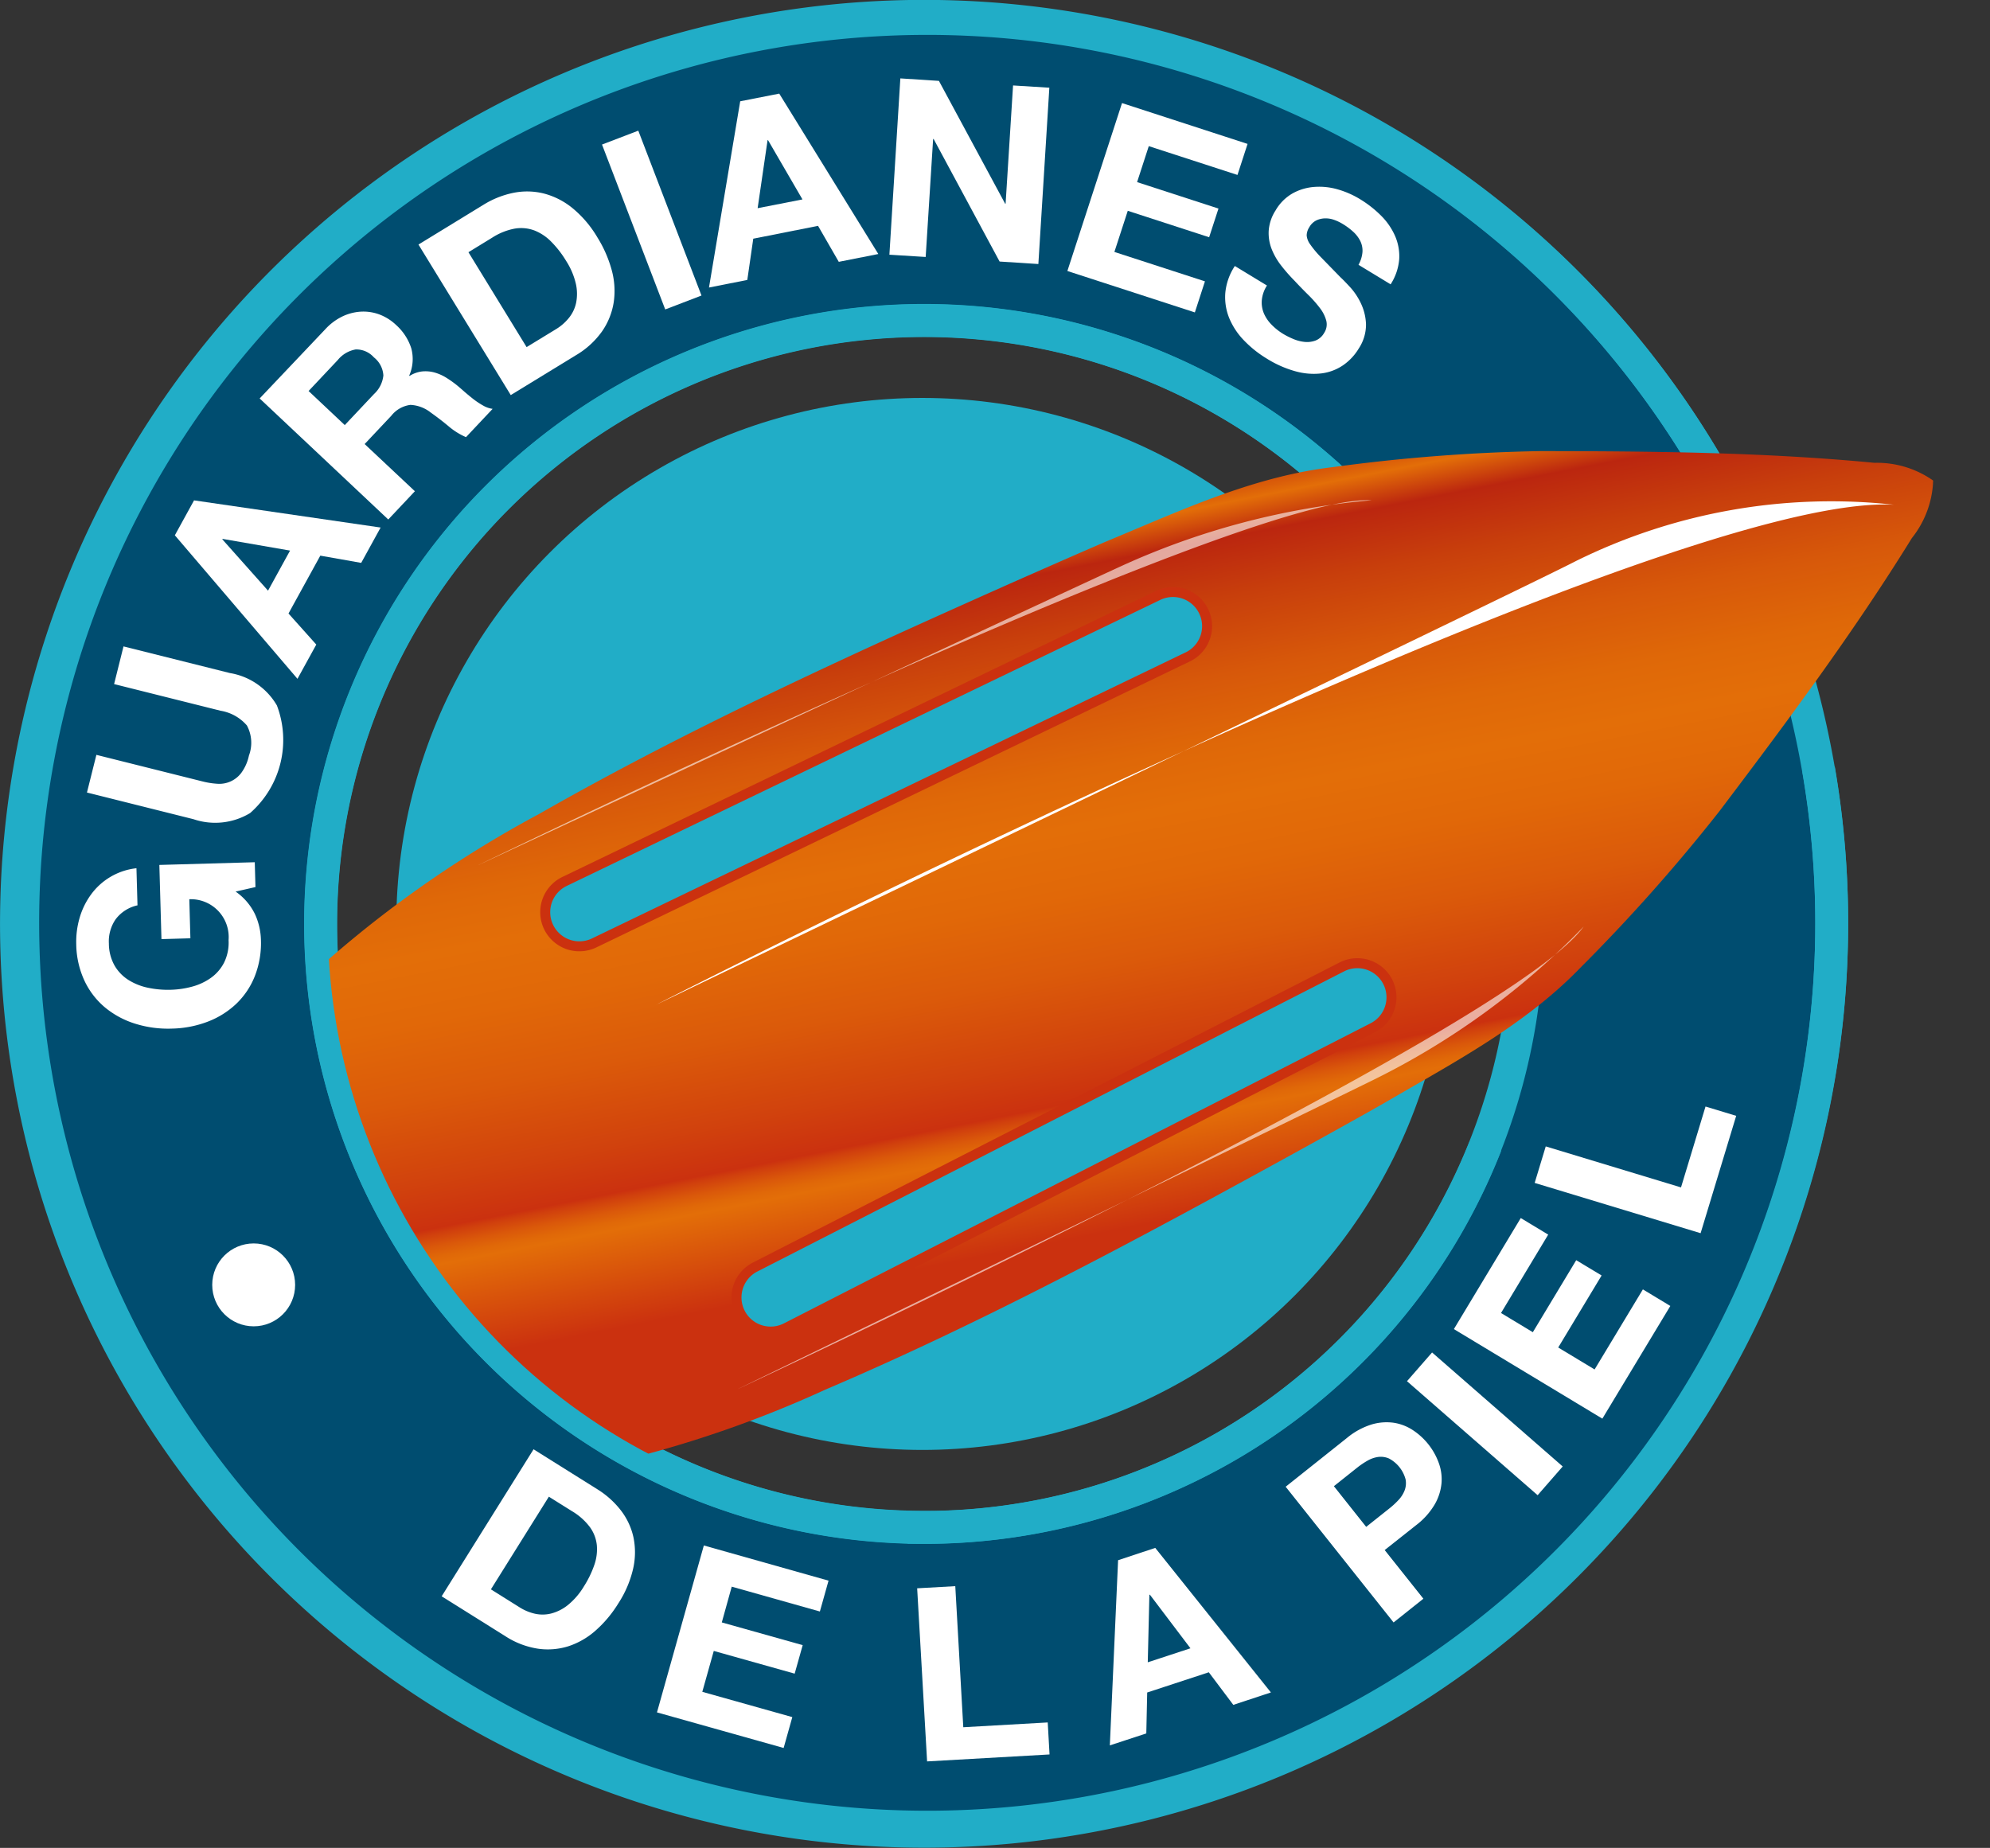 <svg xmlns="http://www.w3.org/2000/svg" xmlns:xlink="http://www.w3.org/1999/xlink" width="80.124" height="74.415" viewBox="0 0 80.124 74.415">
  <rect x="0" y="0" width="80.124" height="74.415" fill="#333333" stroke="none"/>
  <defs>
    <clipPath id="clip-path">
      <path id="Path_6745" data-name="Path 6745" d="M581.849,1821.813c-1.766-2.581-19.405-1.6-28.472-.887a24.107,24.107,0,1,0,8.952,25.566C573.438,1839.819,581.689,1825.009,581.849,1821.813Z" transform="translate(-514.918 -1816.19)" fill="none"/>
    </clipPath>
    <linearGradient id="linear-gradient" x1="0.618" y1="0.759" x2="0.389" y2="0.017" gradientUnits="objectBoundingBox">
      <stop offset="0.021" stop-color="#cb310f"/>
      <stop offset="0.131" stop-color="#e36e08"/>
      <stop offset="0.14" stop-color="#e06808"/>
      <stop offset="0.152" stop-color="#da580a"/>
      <stop offset="0.166" stop-color="#d03f0d"/>
      <stop offset="0.172" stop-color="#cb310f"/>
      <stop offset="0.225" stop-color="#d1420d"/>
      <stop offset="0.318" stop-color="#db5a0a"/>
      <stop offset="0.404" stop-color="#e16808"/>
      <stop offset="0.476" stop-color="#e36e08"/>
      <stop offset="0.537" stop-color="#df6808"/>
      <stop offset="0.614" stop-color="#d7580a"/>
      <stop offset="0.699" stop-color="#c83f0c"/>
      <stop offset="0.765" stop-color="#bb260f"/>
      <stop offset="0.804" stop-color="#e36e08"/>
      <stop offset="0.815" stop-color="#da5d09"/>
      <stop offset="0.836" stop-color="#cd420b"/>
      <stop offset="0.86" stop-color="#c32d0d"/>
      <stop offset="0.886" stop-color="#bc1f0f"/>
      <stop offset="0.917" stop-color="#b8160f"/>
      <stop offset="0.967" stop-color="#b71410"/>
    </linearGradient>
    <linearGradient id="linear-gradient-2" x1="-5.004" y1="-13.059" x2="-4.286" y2="-13.049" gradientUnits="objectBoundingBox">
      <stop offset="0.071" stop-color="#b71410" stop-opacity="0"/>
      <stop offset="0.238" stop-color="#6b170d"/>
      <stop offset="0.593" stop-color="#6b170d"/>
      <stop offset="0.636" stop-color="#73160d" stop-opacity="0.89"/>
      <stop offset="0.713" stop-color="#89150e" stop-opacity="0.592"/>
      <stop offset="0.815" stop-color="#ae140f" stop-opacity="0.118"/>
      <stop offset="0.838" stop-color="#b71410" stop-opacity="0"/>
    </linearGradient>
  </defs>
  <g id="Group_6723" data-name="Group 6723" transform="translate(-484.008 -1785.542)">
    <circle id="Ellipse_36" data-name="Ellipse 36" cx="21.182" cy="21.182" r="21.182" transform="translate(499.964 1801.567)" fill="#21adc7"/>
    <path id="Path_6735" data-name="Path 6735" d="M521.214,1786.2a36.544,36.544,0,1,0,36.545,36.545A36.544,36.544,0,0,0,521.214,1786.2Zm0,60.845a24.3,24.3,0,1,1,24.3-24.3A24.3,24.3,0,0,1,521.214,1847.05Z" transform="translate(0 -0.001)" fill="#004d70" stroke="#21adc7" stroke-miterlimit="10" stroke-width="1.323"/>
    <g id="Group_6715" data-name="Group 6715" transform="translate(484.672 1786.204)">
      <path id="Path_6736" data-name="Path 6736" d="M553.28,1805.2a36.418,36.418,0,1,0,3.954,11.323m-13.449,15.259a24.3,24.3,0,1,1-3.873-24.561" transform="translate(-484.675 -1786.204)" fill="none" stroke="#21adc7" stroke-miterlimit="10" stroke-width="1.323"/>
    </g>
    <g id="Group_6719" data-name="Group 6719" transform="translate(497.201 1798.626)">
      <g id="Group_6718" data-name="Group 6718" transform="translate(0 0)" clip-path="url(#clip-path)">
        <g id="Group_6717" data-name="Group 6717" transform="translate(-3.976 5.082)">
          <g id="Group_6716" data-name="Group 6716">
            <path id="Path_6737" data-name="Path 6737" d="M573.842,1829.578a3.928,3.928,0,0,0-2.262-.648c-4.465-.429-8.973-.467-13.46-.472a70.932,70.932,0,0,0-8.364.647c-3.178.375-6.067,1.725-8.99,2.94-.95.4-3.792,1.657-4.275,1.873-6.338,2.827-12.65,5.708-18.683,9.153a45.665,45.665,0,0,0-9.4,6.686c-2.6,2.524-3.843,5.512-2.612,9.035a34.146,34.146,0,0,0,1.607,3.781l.093.188a34.161,34.161,0,0,0,2.042,3.565c2.063,3.11,5.2,3.924,8.778,3.379a45.684,45.684,0,0,0,11.006-3.447c6.39-2.726,12.5-6.014,18.582-9.356.464-.255,3.187-1.756,4.076-2.274,2.735-1.594,5.556-3.081,7.775-5.386a70.962,70.962,0,0,0,5.57-6.273c2.707-3.579,5.4-7.193,7.757-11.01a3.925,3.925,0,0,0,.85-2.193c0-.043,0-.062.007-.105l-.011-.023C573.893,1829.613,573.878,1829.6,573.842,1829.578Zm-59.29,34.967a1.269,1.269,0,1,1-2.272,1.129l-4.421-8.9a1.269,1.269,0,0,1,2.273-1.128Zm36.828-12.866-23.623,12.086a1.374,1.374,0,1,1-1.252-2.447l23.623-12.086a1.374,1.374,0,1,1,1.252,2.447Zm-7.453-14.933-23.9,11.519a1.374,1.374,0,1,1-1.193-2.476l23.9-11.519a1.374,1.374,0,0,1,1.193,2.477Z" transform="translate(-505.32 -1828.458)" fill="url(#linear-gradient)"/>
            <path id="Path_6738" data-name="Path 6738" d="M580.276,1880.836l-23.623,12.086a1.374,1.374,0,1,1-1.252-2.447l23.623-12.086a1.374,1.374,0,1,1,1.252,2.447Z" transform="translate(-534.216 -1857.616)" fill="none" stroke="#cb310f" stroke-miterlimit="10" stroke-width="0.402"/>
            <path id="Path_6739" data-name="Path 6739" d="M561.927,1844.769l-23.9,11.519a1.374,1.374,0,1,1-1.193-2.476l23.9-11.519a1.374,1.374,0,0,1,1.193,2.477Z" transform="translate(-523.321 -1836.482)" fill="none" stroke="#cb310f" stroke-miterlimit="10" stroke-width="0.402"/>
            <path id="Path_6740" data-name="Path 6740" d="M517.955,1901.988a1.269,1.269,0,1,1-2.272,1.129l-4.421-8.9a1.269,1.269,0,0,1,2.273-1.129Z" transform="translate(-508.723 -1865.901)" fill="none" stroke="#cb310f" stroke-miterlimit="10" stroke-width="0.402"/>
            <path id="Path_6741" data-name="Path 6741" d="M596.673,1833.471a23.176,23.176,0,0,0-12.814,2.27c-1.985,1.037-37.035,17.867-37.035,17.867S587.163,1832.94,596.673,1833.471Z" transform="translate(-529.629 -1831.311)" fill="#fff"/>
            <path id="Path_6742" data-name="Path 6742" d="M565.5,1833.23a30.49,30.49,0,0,0-10.236,2.721c-1.1.5-25.756,11.98-25.756,11.98S560.354,1832.9,565.5,1833.23Z" transform="translate(-519.487 -1831.25)" fill="#fff" opacity="0.6"/>
            <path id="Path_6743" data-name="Path 6743" d="M588.754,1874.678a30.487,30.487,0,0,1-8.569,6.224c-1.085.541-25.544,12.425-25.544,12.425S585.764,1878.878,588.754,1874.678Z" transform="translate(-534.208 -1855.53)" fill="#fff" opacity="0.6"/>
          </g>
          <path id="Path_6744" data-name="Path 6744" d="M545.369,1865.236l-15.724,8.045a1.374,1.374,0,0,1-1.252-2.447l15.807-8.087c-1.992-4.276-3.958-8.565-6.022-12.805l-16.268,7.839a1.374,1.374,0,0,1-1.193-2.476l16.252-7.831c-.464-.927-.942-1.848-1.419-2.768-5.382,2.429-10.719,4.952-15.853,7.883a45.652,45.652,0,0,0-9.4,6.686,11.992,11.992,0,0,0-1.863,2.286c.513,1.126.958,2.283,1.406,3.452a1.251,1.251,0,0,1,.477-.423,1.272,1.272,0,0,1,1.7.572l4.42,8.9a1.265,1.265,0,0,1-1.8,1.639c.5,1.114.959,2.247,1.369,3.41a10.821,10.821,0,0,0,4.2.111,45.683,45.683,0,0,0,11.006-3.447c5.318-2.269,10.442-4.928,15.518-7.683Q546.045,1866.665,545.369,1865.236Z" transform="translate(-507.145 -1837.974)" opacity="0.3" fill="url(#linear-gradient-2)"/>
        </g>
      </g>
    </g>
    <circle id="Ellipse_37" data-name="Ellipse 37" cx="1.669" cy="1.669" r="1.669" transform="translate(492.553 1835.615)" fill="#fff"/>
    <g id="Group_6720" data-name="Group 6720" transform="translate(487.075 1788.703)">
      <path id="Path_6746" data-name="Path 6746" d="M497.669,1870.5a2.627,2.627,0,0,1,.243,1.02,3.645,3.645,0,0,1-.242,1.476,3.143,3.143,0,0,1-.75,1.122,3.456,3.456,0,0,1-1.15.72,4.28,4.28,0,0,1-1.442.279,4.422,4.422,0,0,1-1.485-.2,3.558,3.558,0,0,1-1.209-.653,3.141,3.141,0,0,1-.827-1.077,3.59,3.59,0,0,1-.33-1.46,3.458,3.458,0,0,1,.134-1.065,3.01,3.01,0,0,1,.457-.939,2.612,2.612,0,0,1,1.833-1.064l.042,1.494a1.5,1.5,0,0,0-.881.563,1.566,1.566,0,0,0-.271.974,1.818,1.818,0,0,0,.23.89,1.687,1.687,0,0,0,.564.582,2.4,2.4,0,0,0,.791.312,3.889,3.889,0,0,0,.909.079,3.629,3.629,0,0,0,.868-.129,2.347,2.347,0,0,0,.752-.355,1.714,1.714,0,0,0,.526-.613,1.824,1.824,0,0,0,.179-.9,1.525,1.525,0,0,0-1.581-1.649l.044,1.573-1.165.033-.085-2.987,3.842-.109.028,1-.8.182A2.349,2.349,0,0,1,497.669,1870.5Z" transform="translate(-490.474 -1836.856)" fill="#fff"/>
      <path id="Path_6747" data-name="Path 6747" d="M499.17,1849.821a3.914,3.914,0,0,1-1.08,4.334,2.719,2.719,0,0,1-2.279.246l-4.289-1.074.38-1.517,4.289,1.074a3.2,3.2,0,0,0,.563.089,1.105,1.105,0,0,0,.975-.428,1.8,1.8,0,0,0,.315-.707,1.466,1.466,0,0,0-.082-1.211,1.78,1.78,0,0,0-1.058-.593l-4.289-1.074.379-1.517,4.289,1.074A2.693,2.693,0,0,1,499.17,1849.821Z" transform="translate(-491.088 -1824.573)" fill="#fff"/>
      <path id="Path_6748" data-name="Path 6748" d="M500.839,1833.246l7.512,1.094-.782,1.423-1.646-.291-1.281,2.33,1.119,1.251-.758,1.379-4.937-5.78Zm3.866,2.022-2.718-.471-.01.017,1.841,2.068Z" transform="translate(-496.093 -1816.257)" fill="#fff"/>
      <path id="Path_6749" data-name="Path 6749" d="M510.969,1815.606a2.275,2.275,0,0,1,.7-.521,1.988,1.988,0,0,1,.759-.189,1.856,1.856,0,0,1,.74.122,2,2,0,0,1,.654.418,2.135,2.135,0,0,1,.609.936,1.657,1.657,0,0,1-.083,1.1l.014.014a1.207,1.207,0,0,1,.505-.181,1.363,1.363,0,0,1,.494.041,1.83,1.83,0,0,1,.478.211,4.291,4.291,0,0,1,.442.314q.131.109.3.259c.116.1.237.2.365.3a3.162,3.162,0,0,0,.384.252,1.042,1.042,0,0,0,.377.13l-1.072,1.139a2.769,2.769,0,0,1-.7-.437q-.36-.3-.714-.549a1.421,1.421,0,0,0-.826-.313,1.168,1.168,0,0,0-.769.439l-1.072,1.138,2.023,1.9-1.072,1.138-5.178-4.874Zm1.96,2.611a1.185,1.185,0,0,0,.379-.751,1,1,0,0,0-.382-.728.949.949,0,0,0-.732-.319,1.2,1.2,0,0,0-.723.427l-1.174,1.247,1.457,1.372Z" transform="translate(-500.939 -1805.508)" fill="#fff"/>
      <path id="Path_6750" data-name="Path 6750" d="M526.356,1803.756a3.673,3.673,0,0,1,1.206-.482,2.781,2.781,0,0,1,1.218.024,3.037,3.037,0,0,1,1.15.58,4.441,4.441,0,0,1,1.015,1.188,4.959,4.959,0,0,1,.58,1.327,3.16,3.16,0,0,1,.079,1.283,2.82,2.82,0,0,1-.464,1.167,3.4,3.4,0,0,1-1.067.975l-2.615,1.6-3.716-6.062Zm2.936,5a2,2,0,0,0,.5-.437,1.445,1.445,0,0,0,.295-.606,1.839,1.839,0,0,0-.007-.773,2.914,2.914,0,0,0-.394-.927,4.11,4.11,0,0,0-.6-.773,1.94,1.94,0,0,0-.681-.453,1.53,1.53,0,0,0-.786-.073,2.54,2.54,0,0,0-.914.368l-.951.583,2.342,3.821Z" transform="translate(-509.96 -1798.669)" fill="#fff"/>
      <path id="Path_6751" data-name="Path 6751" d="M543.043,1797.308l2.544,6.639-1.46.56-2.545-6.64Z" transform="translate(-520.41 -1795.207)" fill="#fff"/>
      <path id="Path_6752" data-name="Path 6752" d="M554.8,1793.708l3.989,6.459-1.592.315-.835-1.449-2.608.517-.24,1.661-1.543.306,1.257-7.5Zm.935,4.261-1.386-2.386-.019,0-.4,2.739Z" transform="translate(-526.492 -1793.099)" fill="#fff"/>
      <path id="Path_6753" data-name="Path 6753" d="M571.507,1792.333l2.666,4.945h.019l.3-4.761,1.461.091-.442,7.1-1.561-.1-2.656-4.935h-.02l-.3,4.751-1.461-.091.441-7.1Z" transform="translate(-536.77 -1792.237)" fill="#fff"/>
      <path id="Path_6754" data-name="Path 6754" d="M594.065,1796.271l-.406,1.25-3.571-1.16-.471,1.449,3.277,1.065-.376,1.155-3.276-1.065-.539,1.657,3.646,1.184-.406,1.251-5.133-1.668,2.2-6.762Z" transform="translate(-546.901 -1793.637)" fill="#fff"/>
      <path id="Path_6755" data-name="Path 6755" d="M603.614,1807.346a1.128,1.128,0,0,0,.084.523,1.478,1.478,0,0,0,.311.457,2.394,2.394,0,0,0,.472.374,3.1,3.1,0,0,0,.4.2,1.552,1.552,0,0,0,.453.118.975.975,0,0,0,.44-.053.685.685,0,0,0,.349-.306.622.622,0,0,0,.086-.5,1.461,1.461,0,0,0-.257-.506,4.855,4.855,0,0,0-.47-.531q-.277-.273-.552-.568a6.82,6.82,0,0,1-.537-.612,2.681,2.681,0,0,1-.385-.671,1.759,1.759,0,0,1-.115-.74,1.736,1.736,0,0,1,.275-.806,1.86,1.86,0,0,1,.694-.692,2.117,2.117,0,0,1,.872-.256,2.67,2.67,0,0,1,.939.1,3.627,3.627,0,0,1,.884.386,4.5,4.5,0,0,1,.85.662,2.669,2.669,0,0,1,.569.818,2.04,2.04,0,0,1,.171.937,2.187,2.187,0,0,1-.346,1.02l-1.293-.786a1.269,1.269,0,0,0,.16-.521.884.884,0,0,0-.089-.439,1.282,1.282,0,0,0-.282-.369,2.643,2.643,0,0,0-.43-.319,1.8,1.8,0,0,0-.344-.163,1,1,0,0,0-.366-.059.856.856,0,0,0-.346.081.667.667,0,0,0-.282.271.639.639,0,0,0-.108.331.711.711,0,0,0,.144.367,3.987,3.987,0,0,0,.439.523q.3.308.779.8.15.138.4.411a2.636,2.636,0,0,1,.427.65,2.129,2.129,0,0,1,.2.836,1.747,1.747,0,0,1-.292.97,2.177,2.177,0,0,1-.633.676,1.974,1.974,0,0,1-.856.325,2.705,2.705,0,0,1-1.037-.077,4.378,4.378,0,0,1-1.182-.52,4.5,4.5,0,0,1-.9-.716,2.868,2.868,0,0,1-.6-.894,2.24,2.24,0,0,1-.166-1.021,2.353,2.353,0,0,1,.385-1.095l1.293.786A1.307,1.307,0,0,0,603.614,1807.346Z" transform="translate(-555.877 -1798.411)" fill="#fff"/>
    </g>
    <g id="Group_6721" data-name="Group 6721" transform="translate(501.791 1830.102)">
      <path id="Path_6756" data-name="Path 6756" d="M532.253,1927.094a3.586,3.586,0,0,1,.951.848,2.729,2.729,0,0,1,.512,1.081,2.98,2.98,0,0,1-.007,1.264,4.35,4.35,0,0,1-.6,1.412,4.826,4.826,0,0,1-.913,1.091,3.106,3.106,0,0,1-1.092.632,2.766,2.766,0,0,1-1.229.1,3.335,3.335,0,0,1-1.324-.51l-2.554-1.6,3.7-5.92Zm-3.109,4.768a1.974,1.974,0,0,0,.6.25,1.424,1.424,0,0,0,.662-.007,1.8,1.8,0,0,0,.677-.344,2.868,2.868,0,0,0,.643-.751,4.062,4.062,0,0,0,.418-.863,1.905,1.905,0,0,0,.1-.8,1.5,1.5,0,0,0-.28-.723,2.478,2.478,0,0,0-.723-.642l-.928-.581-2.333,3.731Z" transform="translate(-525.997 -1911.689)" fill="#fff"/>
      <path id="Path_6757" data-name="Path 6757" d="M553.821,1936.258l-.349,1.242-3.549-1-.4,1.44,3.257.915-.323,1.148-3.257-.915-.462,1.647,3.624,1.018-.349,1.243-5.1-1.433,1.887-6.722Z" transform="translate(-538.244 -1917.165)" fill="#fff"/>
      <path id="Path_6758" data-name="Path 6758" d="M573.75,1938.79l.322,5.681,3.4-.193.073,1.289-4.93.28-.4-6.971Z" transform="translate(-553.07 -1919.475)" fill="#fff"/>
      <path id="Path_6759" data-name="Path 6759" d="M592.764,1935.07l4.657,5.821-1.514.5-.986-1.312-2.481.814-.036,1.648-1.468.482.332-7.457Zm1.418,4.043-1.635-2.16-.019.006-.065,2.718Z" transform="translate(-564.033 -1917.296)" fill="#fff"/>
      <path id="Path_6760" data-name="Path 6760" d="M610.483,1923.493a2.907,2.907,0,0,1,.991-.545,2.094,2.094,0,0,1,.9-.071,1.933,1.933,0,0,1,.773.3,2.665,2.665,0,0,1,1.032,1.3,1.924,1.924,0,0,1,.118.824,2.079,2.079,0,0,1-.272.859,2.907,2.907,0,0,1-.754.843l-1.263,1,1.558,1.959-1.2.956-4.345-5.465Zm1.715,2.833a3.247,3.247,0,0,0,.374-.347,1.188,1.188,0,0,0,.242-.387.827.827,0,0,0,.036-.434,1.34,1.34,0,0,0-.669-.842.829.829,0,0,0-.431-.063,1.192,1.192,0,0,0-.431.149,3.262,3.262,0,0,0-.423.286l-.933.743,1.3,1.638Z" transform="translate(-574.039 -1910.142)" fill="#fff"/>
      <path id="Path_6761" data-name="Path 6761" d="M620.828,1916.074l5.26,4.591-1.01,1.157-5.26-4.591Z" transform="translate(-580.951 -1906.17)" fill="#fff"/>
      <path id="Path_6762" data-name="Path 6762" d="M627.06,1903.007l1.105.667-1.9,3.157,1.281.773,1.747-2.9,1.022.616-1.747,2.9,1.465.884,1.944-3.224,1.105.667-2.737,4.538-5.978-3.606Z" transform="translate(-583.612 -1898.516)" fill="#fff"/>
      <path id="Path_6763" data-name="Path 6763" d="M632.674,1893.773l5.446,1.651.987-3.257,1.235.375-1.433,4.726-6.681-2.025Z" transform="translate(-588.22 -1892.167)" fill="#fff"/>
    </g>
  </g>
</svg>
